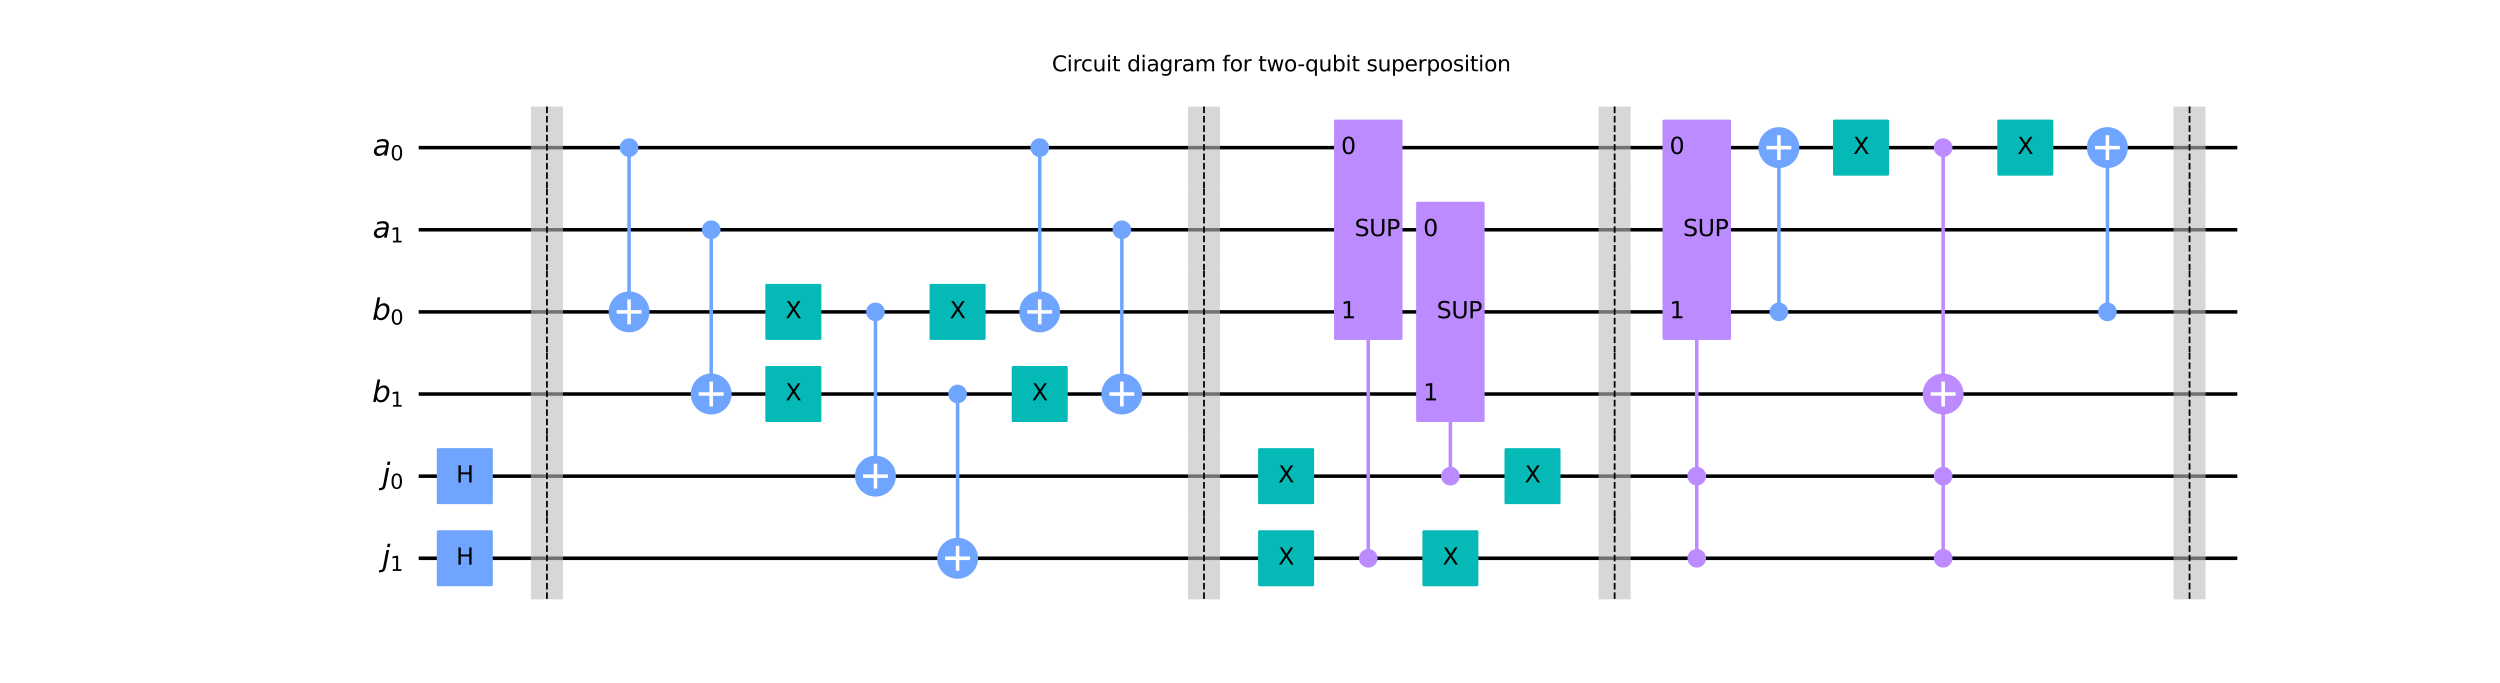 <?xml version="1.0" encoding="utf-8" standalone="no"?>
<!DOCTYPE svg PUBLIC "-//W3C//DTD SVG 1.1//EN"
  "http://www.w3.org/Graphics/SVG/1.1/DTD/svg11.dtd">
<svg height="385.28pt" version="1.1" viewBox="0 0 1410.997 385.28" width="1410.997pt" xmlns="http://www.w3.org/2000/svg" xmlns:xlink="http://www.w3.org/1999/xlink">
 <defs>
  <style type="text/css">*{stroke-linecap:butt;stroke-linejoin:round;}</style>
 </defs>
 <g id="figure_1">
  <g id="patch_1">
   <path d="M 0 385.28 
L 1410.997 385.28 
L 1410.997 0 
L 0 0 
z
" style="fill:#ffffff;"/>
  </g>
  <g id="axes_1">
   <g id="line2d_1">
    <path clip-path="url(#p61d159adbb)" d="M 237.311 83.317 
L 1261.735 83.317 
" style="fill:none;stroke:#000000;stroke-linecap:square;stroke-width:2;"/>
   </g>
   <g id="line2d_2">
    <path clip-path="url(#p61d159adbb)" d="M 237.311 129.671 
L 1261.735 129.671 
" style="fill:none;stroke:#000000;stroke-linecap:square;stroke-width:2;"/>
   </g>
   <g id="line2d_3">
    <path clip-path="url(#p61d159adbb)" d="M 237.311 176.025 
L 1261.735 176.025 
" style="fill:none;stroke:#000000;stroke-linecap:square;stroke-width:2;"/>
   </g>
   <g id="line2d_4">
    <path clip-path="url(#p61d159adbb)" d="M 237.311 222.379 
L 1261.735 222.379 
" style="fill:none;stroke:#000000;stroke-linecap:square;stroke-width:2;"/>
   </g>
   <g id="line2d_5">
    <path clip-path="url(#p61d159adbb)" d="M 237.311 268.733 
L 1261.735 268.733 
" style="fill:none;stroke:#000000;stroke-linecap:square;stroke-width:2;"/>
   </g>
   <g id="line2d_6">
    <path clip-path="url(#p61d159adbb)" d="M 237.311 315.087 
L 1261.735 315.087 
" style="fill:none;stroke:#000000;stroke-linecap:square;stroke-width:2;"/>
   </g>
   <g id="patch_2">
    <path clip-path="url(#p61d159adbb)" d="M 299.657 106.494 
L 317.736 106.494 
L 317.736 60.14 
L 299.657 60.14 
z
" style="fill:#bdbdbd;opacity:0.6;"/>
   </g>
   <g id="patch_3">
    <path clip-path="url(#p61d159adbb)" d="M 299.657 152.848 
L 317.736 152.848 
L 317.736 106.494 
L 299.657 106.494 
z
" style="fill:#bdbdbd;opacity:0.6;"/>
   </g>
   <g id="patch_4">
    <path clip-path="url(#p61d159adbb)" d="M 299.657 199.202 
L 317.736 199.202 
L 317.736 152.848 
L 299.657 152.848 
z
" style="fill:#bdbdbd;opacity:0.6;"/>
   </g>
   <g id="patch_5">
    <path clip-path="url(#p61d159adbb)" d="M 299.657 245.556 
L 317.736 245.556 
L 317.736 199.202 
L 299.657 199.202 
z
" style="fill:#bdbdbd;opacity:0.6;"/>
   </g>
   <g id="patch_6">
    <path clip-path="url(#p61d159adbb)" d="M 299.657 291.91 
L 317.736 291.91 
L 317.736 245.556 
L 299.657 245.556 
z
" style="fill:#bdbdbd;opacity:0.6;"/>
   </g>
   <g id="patch_7">
    <path clip-path="url(#p61d159adbb)" d="M 299.657 338.264 
L 317.736 338.264 
L 317.736 291.91 
L 299.657 291.91 
z
" style="fill:#bdbdbd;opacity:0.6;"/>
   </g>
   <g id="patch_8">
    <path clip-path="url(#p61d159adbb)" d="M 670.489 106.494 
L 688.568 106.494 
L 688.568 60.14 
L 670.489 60.14 
z
" style="fill:#bdbdbd;opacity:0.6;"/>
   </g>
   <g id="patch_9">
    <path clip-path="url(#p61d159adbb)" d="M 670.489 152.848 
L 688.568 152.848 
L 688.568 106.494 
L 670.489 106.494 
z
" style="fill:#bdbdbd;opacity:0.6;"/>
   </g>
   <g id="patch_10">
    <path clip-path="url(#p61d159adbb)" d="M 670.489 199.202 
L 688.568 199.202 
L 688.568 152.848 
L 670.489 152.848 
z
" style="fill:#bdbdbd;opacity:0.6;"/>
   </g>
   <g id="patch_11">
    <path clip-path="url(#p61d159adbb)" d="M 670.489 245.556 
L 688.568 245.556 
L 688.568 199.202 
L 670.489 199.202 
z
" style="fill:#bdbdbd;opacity:0.6;"/>
   </g>
   <g id="patch_12">
    <path clip-path="url(#p61d159adbb)" d="M 670.489 291.91 
L 688.568 291.91 
L 688.568 245.556 
L 670.489 245.556 
z
" style="fill:#bdbdbd;opacity:0.6;"/>
   </g>
   <g id="patch_13">
    <path clip-path="url(#p61d159adbb)" d="M 670.489 338.264 
L 688.568 338.264 
L 688.568 291.91 
L 670.489 291.91 
z
" style="fill:#bdbdbd;opacity:0.6;"/>
   </g>
   <g id="patch_14">
    <path clip-path="url(#p61d159adbb)" d="M 902.259 106.494 
L 920.338 106.494 
L 920.338 60.14 
L 902.259 60.14 
z
" style="fill:#bdbdbd;opacity:0.6;"/>
   </g>
   <g id="patch_15">
    <path clip-path="url(#p61d159adbb)" d="M 902.259 152.848 
L 920.338 152.848 
L 920.338 106.494 
L 902.259 106.494 
z
" style="fill:#bdbdbd;opacity:0.6;"/>
   </g>
   <g id="patch_16">
    <path clip-path="url(#p61d159adbb)" d="M 902.259 199.202 
L 920.338 199.202 
L 920.338 152.848 
L 902.259 152.848 
z
" style="fill:#bdbdbd;opacity:0.6;"/>
   </g>
   <g id="patch_17">
    <path clip-path="url(#p61d159adbb)" d="M 902.259 245.556 
L 920.338 245.556 
L 920.338 199.202 
L 902.259 199.202 
z
" style="fill:#bdbdbd;opacity:0.6;"/>
   </g>
   <g id="patch_18">
    <path clip-path="url(#p61d159adbb)" d="M 902.259 291.91 
L 920.338 291.91 
L 920.338 245.556 
L 902.259 245.556 
z
" style="fill:#bdbdbd;opacity:0.6;"/>
   </g>
   <g id="patch_19">
    <path clip-path="url(#p61d159adbb)" d="M 902.259 338.264 
L 920.338 338.264 
L 920.338 291.91 
L 902.259 291.91 
z
" style="fill:#bdbdbd;opacity:0.6;"/>
   </g>
   <g id="patch_20">
    <path clip-path="url(#p61d159adbb)" d="M 1226.737 106.494 
L 1244.816 106.494 
L 1244.816 60.14 
L 1226.737 60.14 
z
" style="fill:#bdbdbd;opacity:0.6;"/>
   </g>
   <g id="patch_21">
    <path clip-path="url(#p61d159adbb)" d="M 1226.737 152.848 
L 1244.816 152.848 
L 1244.816 106.494 
L 1226.737 106.494 
z
" style="fill:#bdbdbd;opacity:0.6;"/>
   </g>
   <g id="patch_22">
    <path clip-path="url(#p61d159adbb)" d="M 1226.737 199.202 
L 1244.816 199.202 
L 1244.816 152.848 
L 1226.737 152.848 
z
" style="fill:#bdbdbd;opacity:0.6;"/>
   </g>
   <g id="patch_23">
    <path clip-path="url(#p61d159adbb)" d="M 1226.737 245.556 
L 1244.816 245.556 
L 1244.816 199.202 
L 1226.737 199.202 
z
" style="fill:#bdbdbd;opacity:0.6;"/>
   </g>
   <g id="patch_24">
    <path clip-path="url(#p61d159adbb)" d="M 1226.737 291.91 
L 1244.816 291.91 
L 1244.816 245.556 
L 1226.737 245.556 
z
" style="fill:#bdbdbd;opacity:0.6;"/>
   </g>
   <g id="patch_25">
    <path clip-path="url(#p61d159adbb)" d="M 1226.737 338.264 
L 1244.816 338.264 
L 1244.816 291.91 
L 1226.737 291.91 
z
" style="fill:#bdbdbd;opacity:0.6;"/>
   </g>
   <g id="line2d_7">
    <path clip-path="url(#p61d159adbb)" d="M 355.051 176.025 
L 355.051 83.317 
" style="fill:none;stroke:#6fa4ff;stroke-linecap:square;stroke-width:2;"/>
   </g>
   <g id="line2d_8">
    <path clip-path="url(#p61d159adbb)" d="M 401.405 222.379 
L 401.405 129.671 
" style="fill:none;stroke:#6fa4ff;stroke-linecap:square;stroke-width:2;"/>
   </g>
   <g id="line2d_9">
    <path clip-path="url(#p61d159adbb)" d="M 494.113 268.733 
L 494.113 176.025 
" style="fill:none;stroke:#6fa4ff;stroke-linecap:square;stroke-width:2;"/>
   </g>
   <g id="line2d_10">
    <path clip-path="url(#p61d159adbb)" d="M 540.467 315.087 
L 540.467 222.379 
" style="fill:none;stroke:#6fa4ff;stroke-linecap:square;stroke-width:2;"/>
   </g>
   <g id="line2d_11">
    <path clip-path="url(#p61d159adbb)" d="M 586.821 176.025 
L 586.821 83.317 
" style="fill:none;stroke:#6fa4ff;stroke-linecap:square;stroke-width:2;"/>
   </g>
   <g id="line2d_12">
    <path clip-path="url(#p61d159adbb)" d="M 633.175 222.379 
L 633.175 129.671 
" style="fill:none;stroke:#6fa4ff;stroke-linecap:square;stroke-width:2;"/>
   </g>
   <g id="line2d_13">
    <path clip-path="url(#p61d159adbb)" d="M 772.237 315.087 
L 772.237 83.317 
" style="fill:none;stroke:#bb8bff;stroke-linecap:square;stroke-width:2;"/>
   </g>
   <g id="line2d_14">
    <path clip-path="url(#p61d159adbb)" d="M 818.591 268.733 
L 818.591 129.671 
" style="fill:none;stroke:#bb8bff;stroke-linecap:square;stroke-width:2;"/>
   </g>
   <g id="line2d_15">
    <path clip-path="url(#p61d159adbb)" d="M 957.653 315.087 
L 957.653 83.317 
" style="fill:none;stroke:#bb8bff;stroke-linecap:square;stroke-width:2;"/>
   </g>
   <g id="line2d_16">
    <path clip-path="url(#p61d159adbb)" d="M 1004.007 176.025 
L 1004.007 83.317 
" style="fill:none;stroke:#6fa4ff;stroke-linecap:square;stroke-width:2;"/>
   </g>
   <g id="line2d_17">
    <path clip-path="url(#p61d159adbb)" d="M 1096.715 315.087 
L 1096.715 83.317 
" style="fill:none;stroke:#bb8bff;stroke-linecap:square;stroke-width:2;"/>
   </g>
   <g id="line2d_18">
    <path clip-path="url(#p61d159adbb)" d="M 1189.423 176.025 
L 1189.423 83.317 
" style="fill:none;stroke:#6fa4ff;stroke-linecap:square;stroke-width:2;"/>
   </g>
   <g id="text_1">
    <!-- Circuit diagram for two-qubit superposition -->
    <g transform="translate(593.692 40.234)scale(0.12 -0.12)">
     <defs>
      <path d="M 4122 4306 
L 4122 3641 
Q 3803 3938 3442 4084 
Q 3081 4231 2675 4231 
Q 1875 4231 1450 3742 
Q 1025 3253 1025 2328 
Q 1025 1406 1450 917 
Q 1875 428 2675 428 
Q 3081 428 3442 575 
Q 3803 722 4122 1019 
L 4122 359 
Q 3791 134 3420 21 
Q 3050 -91 2638 -91 
Q 1578 -91 968 557 
Q 359 1206 359 2328 
Q 359 3453 968 4101 
Q 1578 4750 2638 4750 
Q 3056 4750 3426 4639 
Q 3797 4528 4122 4306 
z
" id="DejaVuSans-43" transform="scale(0.016)"/>
      <path d="M 603 3500 
L 1178 3500 
L 1178 0 
L 603 0 
L 603 3500 
z
M 603 4863 
L 1178 4863 
L 1178 4134 
L 603 4134 
L 603 4863 
z
" id="DejaVuSans-69" transform="scale(0.016)"/>
      <path d="M 2631 2963 
Q 2534 3019 2420 3045 
Q 2306 3072 2169 3072 
Q 1681 3072 1420 2755 
Q 1159 2438 1159 1844 
L 1159 0 
L 581 0 
L 581 3500 
L 1159 3500 
L 1159 2956 
Q 1341 3275 1631 3429 
Q 1922 3584 2338 3584 
Q 2397 3584 2469 3576 
Q 2541 3569 2628 3553 
L 2631 2963 
z
" id="DejaVuSans-72" transform="scale(0.016)"/>
      <path d="M 3122 3366 
L 3122 2828 
Q 2878 2963 2633 3030 
Q 2388 3097 2138 3097 
Q 1578 3097 1268 2742 
Q 959 2388 959 1747 
Q 959 1106 1268 751 
Q 1578 397 2138 397 
Q 2388 397 2633 464 
Q 2878 531 3122 666 
L 3122 134 
Q 2881 22 2623 -34 
Q 2366 -91 2075 -91 
Q 1284 -91 818 406 
Q 353 903 353 1747 
Q 353 2603 823 3093 
Q 1294 3584 2113 3584 
Q 2378 3584 2631 3529 
Q 2884 3475 3122 3366 
z
" id="DejaVuSans-63" transform="scale(0.016)"/>
      <path d="M 544 1381 
L 544 3500 
L 1119 3500 
L 1119 1403 
Q 1119 906 1312 657 
Q 1506 409 1894 409 
Q 2359 409 2629 706 
Q 2900 1003 2900 1516 
L 2900 3500 
L 3475 3500 
L 3475 0 
L 2900 0 
L 2900 538 
Q 2691 219 2414 64 
Q 2138 -91 1772 -91 
Q 1169 -91 856 284 
Q 544 659 544 1381 
z
M 1991 3584 
L 1991 3584 
z
" id="DejaVuSans-75" transform="scale(0.016)"/>
      <path d="M 1172 4494 
L 1172 3500 
L 2356 3500 
L 2356 3053 
L 1172 3053 
L 1172 1153 
Q 1172 725 1289 603 
Q 1406 481 1766 481 
L 2356 481 
L 2356 0 
L 1766 0 
Q 1100 0 847 248 
Q 594 497 594 1153 
L 594 3053 
L 172 3053 
L 172 3500 
L 594 3500 
L 594 4494 
L 1172 4494 
z
" id="DejaVuSans-74" transform="scale(0.016)"/>
      <path id="DejaVuSans-20" transform="scale(0.016)"/>
      <path d="M 2906 2969 
L 2906 4863 
L 3481 4863 
L 3481 0 
L 2906 0 
L 2906 525 
Q 2725 213 2448 61 
Q 2172 -91 1784 -91 
Q 1150 -91 751 415 
Q 353 922 353 1747 
Q 353 2572 751 3078 
Q 1150 3584 1784 3584 
Q 2172 3584 2448 3432 
Q 2725 3281 2906 2969 
z
M 947 1747 
Q 947 1113 1208 752 
Q 1469 391 1925 391 
Q 2381 391 2643 752 
Q 2906 1113 2906 1747 
Q 2906 2381 2643 2742 
Q 2381 3103 1925 3103 
Q 1469 3103 1208 2742 
Q 947 2381 947 1747 
z
" id="DejaVuSans-64" transform="scale(0.016)"/>
      <path d="M 2194 1759 
Q 1497 1759 1228 1600 
Q 959 1441 959 1056 
Q 959 750 1161 570 
Q 1363 391 1709 391 
Q 2188 391 2477 730 
Q 2766 1069 2766 1631 
L 2766 1759 
L 2194 1759 
z
M 3341 1997 
L 3341 0 
L 2766 0 
L 2766 531 
Q 2569 213 2275 61 
Q 1981 -91 1556 -91 
Q 1019 -91 701 211 
Q 384 513 384 1019 
Q 384 1609 779 1909 
Q 1175 2209 1959 2209 
L 2766 2209 
L 2766 2266 
Q 2766 2663 2505 2880 
Q 2244 3097 1772 3097 
Q 1472 3097 1187 3025 
Q 903 2953 641 2809 
L 641 3341 
Q 956 3463 1253 3523 
Q 1550 3584 1831 3584 
Q 2591 3584 2966 3190 
Q 3341 2797 3341 1997 
z
" id="DejaVuSans-61" transform="scale(0.016)"/>
      <path d="M 2906 1791 
Q 2906 2416 2648 2759 
Q 2391 3103 1925 3103 
Q 1463 3103 1205 2759 
Q 947 2416 947 1791 
Q 947 1169 1205 825 
Q 1463 481 1925 481 
Q 2391 481 2648 825 
Q 2906 1169 2906 1791 
z
M 3481 434 
Q 3481 -459 3084 -895 
Q 2688 -1331 1869 -1331 
Q 1566 -1331 1297 -1286 
Q 1028 -1241 775 -1147 
L 775 -588 
Q 1028 -725 1275 -790 
Q 1522 -856 1778 -856 
Q 2344 -856 2625 -561 
Q 2906 -266 2906 331 
L 2906 616 
Q 2728 306 2450 153 
Q 2172 0 1784 0 
Q 1141 0 747 490 
Q 353 981 353 1791 
Q 353 2603 747 3093 
Q 1141 3584 1784 3584 
Q 2172 3584 2450 3431 
Q 2728 3278 2906 2969 
L 2906 3500 
L 3481 3500 
L 3481 434 
z
" id="DejaVuSans-67" transform="scale(0.016)"/>
      <path d="M 3328 2828 
Q 3544 3216 3844 3400 
Q 4144 3584 4550 3584 
Q 5097 3584 5394 3201 
Q 5691 2819 5691 2113 
L 5691 0 
L 5113 0 
L 5113 2094 
Q 5113 2597 4934 2840 
Q 4756 3084 4391 3084 
Q 3944 3084 3684 2787 
Q 3425 2491 3425 1978 
L 3425 0 
L 2847 0 
L 2847 2094 
Q 2847 2600 2669 2842 
Q 2491 3084 2119 3084 
Q 1678 3084 1418 2786 
Q 1159 2488 1159 1978 
L 1159 0 
L 581 0 
L 581 3500 
L 1159 3500 
L 1159 2956 
Q 1356 3278 1631 3431 
Q 1906 3584 2284 3584 
Q 2666 3584 2933 3390 
Q 3200 3197 3328 2828 
z
" id="DejaVuSans-6d" transform="scale(0.016)"/>
      <path d="M 2375 4863 
L 2375 4384 
L 1825 4384 
Q 1516 4384 1395 4259 
Q 1275 4134 1275 3809 
L 1275 3500 
L 2222 3500 
L 2222 3053 
L 1275 3053 
L 1275 0 
L 697 0 
L 697 3053 
L 147 3053 
L 147 3500 
L 697 3500 
L 697 3744 
Q 697 4328 969 4595 
Q 1241 4863 1831 4863 
L 2375 4863 
z
" id="DejaVuSans-66" transform="scale(0.016)"/>
      <path d="M 1959 3097 
Q 1497 3097 1228 2736 
Q 959 2375 959 1747 
Q 959 1119 1226 758 
Q 1494 397 1959 397 
Q 2419 397 2687 759 
Q 2956 1122 2956 1747 
Q 2956 2369 2687 2733 
Q 2419 3097 1959 3097 
z
M 1959 3584 
Q 2709 3584 3137 3096 
Q 3566 2609 3566 1747 
Q 3566 888 3137 398 
Q 2709 -91 1959 -91 
Q 1206 -91 779 398 
Q 353 888 353 1747 
Q 353 2609 779 3096 
Q 1206 3584 1959 3584 
z
" id="DejaVuSans-6f" transform="scale(0.016)"/>
      <path d="M 269 3500 
L 844 3500 
L 1563 769 
L 2278 3500 
L 2956 3500 
L 3675 769 
L 4391 3500 
L 4966 3500 
L 4050 0 
L 3372 0 
L 2619 2869 
L 1863 0 
L 1184 0 
L 269 3500 
z
" id="DejaVuSans-77" transform="scale(0.016)"/>
      <path d="M 313 2009 
L 1997 2009 
L 1997 1497 
L 313 1497 
L 313 2009 
z
" id="DejaVuSans-2d" transform="scale(0.016)"/>
      <path d="M 947 1747 
Q 947 1113 1208 752 
Q 1469 391 1925 391 
Q 2381 391 2643 752 
Q 2906 1113 2906 1747 
Q 2906 2381 2643 2742 
Q 2381 3103 1925 3103 
Q 1469 3103 1208 2742 
Q 947 2381 947 1747 
z
M 2906 525 
Q 2725 213 2448 61 
Q 2172 -91 1784 -91 
Q 1150 -91 751 415 
Q 353 922 353 1747 
Q 353 2572 751 3078 
Q 1150 3584 1784 3584 
Q 2172 3584 2448 3432 
Q 2725 3281 2906 2969 
L 2906 3500 
L 3481 3500 
L 3481 -1331 
L 2906 -1331 
L 2906 525 
z
" id="DejaVuSans-71" transform="scale(0.016)"/>
      <path d="M 3116 1747 
Q 3116 2381 2855 2742 
Q 2594 3103 2138 3103 
Q 1681 3103 1420 2742 
Q 1159 2381 1159 1747 
Q 1159 1113 1420 752 
Q 1681 391 2138 391 
Q 2594 391 2855 752 
Q 3116 1113 3116 1747 
z
M 1159 2969 
Q 1341 3281 1617 3432 
Q 1894 3584 2278 3584 
Q 2916 3584 3314 3078 
Q 3713 2572 3713 1747 
Q 3713 922 3314 415 
Q 2916 -91 2278 -91 
Q 1894 -91 1617 61 
Q 1341 213 1159 525 
L 1159 0 
L 581 0 
L 581 4863 
L 1159 4863 
L 1159 2969 
z
" id="DejaVuSans-62" transform="scale(0.016)"/>
      <path d="M 2834 3397 
L 2834 2853 
Q 2591 2978 2328 3040 
Q 2066 3103 1784 3103 
Q 1356 3103 1142 2972 
Q 928 2841 928 2578 
Q 928 2378 1081 2264 
Q 1234 2150 1697 2047 
L 1894 2003 
Q 2506 1872 2764 1633 
Q 3022 1394 3022 966 
Q 3022 478 2636 193 
Q 2250 -91 1575 -91 
Q 1294 -91 989 -36 
Q 684 19 347 128 
L 347 722 
Q 666 556 975 473 
Q 1284 391 1588 391 
Q 1994 391 2212 530 
Q 2431 669 2431 922 
Q 2431 1156 2273 1281 
Q 2116 1406 1581 1522 
L 1381 1569 
Q 847 1681 609 1914 
Q 372 2147 372 2553 
Q 372 3047 722 3315 
Q 1072 3584 1716 3584 
Q 2034 3584 2315 3537 
Q 2597 3491 2834 3397 
z
" id="DejaVuSans-73" transform="scale(0.016)"/>
      <path d="M 1159 525 
L 1159 -1331 
L 581 -1331 
L 581 3500 
L 1159 3500 
L 1159 2969 
Q 1341 3281 1617 3432 
Q 1894 3584 2278 3584 
Q 2916 3584 3314 3078 
Q 3713 2572 3713 1747 
Q 3713 922 3314 415 
Q 2916 -91 2278 -91 
Q 1894 -91 1617 61 
Q 1341 213 1159 525 
z
M 3116 1747 
Q 3116 2381 2855 2742 
Q 2594 3103 2138 3103 
Q 1681 3103 1420 2742 
Q 1159 2381 1159 1747 
Q 1159 1113 1420 752 
Q 1681 391 2138 391 
Q 2594 391 2855 752 
Q 3116 1113 3116 1747 
z
" id="DejaVuSans-70" transform="scale(0.016)"/>
      <path d="M 3597 1894 
L 3597 1613 
L 953 1613 
Q 991 1019 1311 708 
Q 1631 397 2203 397 
Q 2534 397 2845 478 
Q 3156 559 3463 722 
L 3463 178 
Q 3153 47 2828 -22 
Q 2503 -91 2169 -91 
Q 1331 -91 842 396 
Q 353 884 353 1716 
Q 353 2575 817 3079 
Q 1281 3584 2069 3584 
Q 2775 3584 3186 3129 
Q 3597 2675 3597 1894 
z
M 3022 2063 
Q 3016 2534 2758 2815 
Q 2500 3097 2075 3097 
Q 1594 3097 1305 2825 
Q 1016 2553 972 2059 
L 3022 2063 
z
" id="DejaVuSans-65" transform="scale(0.016)"/>
      <path d="M 3513 2113 
L 3513 0 
L 2938 0 
L 2938 2094 
Q 2938 2591 2744 2837 
Q 2550 3084 2163 3084 
Q 1697 3084 1428 2787 
Q 1159 2491 1159 1978 
L 1159 0 
L 581 0 
L 581 3500 
L 1159 3500 
L 1159 2956 
Q 1366 3272 1645 3428 
Q 1925 3584 2291 3584 
Q 2894 3584 3203 3211 
Q 3513 2838 3513 2113 
z
" id="DejaVuSans-6e" transform="scale(0.016)"/>
     </defs>
     <use xlink:href="#DejaVuSans-43"/>
     <use x="69.824" xlink:href="#DejaVuSans-69"/>
     <use x="97.607" xlink:href="#DejaVuSans-72"/>
     <use x="136.471" xlink:href="#DejaVuSans-63"/>
     <use x="191.451" xlink:href="#DejaVuSans-75"/>
     <use x="254.83" xlink:href="#DejaVuSans-69"/>
     <use x="282.613" xlink:href="#DejaVuSans-74"/>
     <use x="321.822" xlink:href="#DejaVuSans-20"/>
     <use x="353.609" xlink:href="#DejaVuSans-64"/>
     <use x="417.086" xlink:href="#DejaVuSans-69"/>
     <use x="444.869" xlink:href="#DejaVuSans-61"/>
     <use x="506.148" xlink:href="#DejaVuSans-67"/>
     <use x="569.625" xlink:href="#DejaVuSans-72"/>
     <use x="610.738" xlink:href="#DejaVuSans-61"/>
     <use x="672.018" xlink:href="#DejaVuSans-6d"/>
     <use x="769.43" xlink:href="#DejaVuSans-20"/>
     <use x="801.217" xlink:href="#DejaVuSans-66"/>
     <use x="836.422" xlink:href="#DejaVuSans-6f"/>
     <use x="897.604" xlink:href="#DejaVuSans-72"/>
     <use x="938.717" xlink:href="#DejaVuSans-20"/>
     <use x="970.504" xlink:href="#DejaVuSans-74"/>
     <use x="1009.713" xlink:href="#DejaVuSans-77"/>
     <use x="1091.5" xlink:href="#DejaVuSans-6f"/>
     <use x="1154.557" xlink:href="#DejaVuSans-2d"/>
     <use x="1190.641" xlink:href="#DejaVuSans-71"/>
     <use x="1254.117" xlink:href="#DejaVuSans-75"/>
     <use x="1317.496" xlink:href="#DejaVuSans-62"/>
     <use x="1380.973" xlink:href="#DejaVuSans-69"/>
     <use x="1408.756" xlink:href="#DejaVuSans-74"/>
     <use x="1447.965" xlink:href="#DejaVuSans-20"/>
     <use x="1479.752" xlink:href="#DejaVuSans-73"/>
     <use x="1531.852" xlink:href="#DejaVuSans-75"/>
     <use x="1595.23" xlink:href="#DejaVuSans-70"/>
     <use x="1658.707" xlink:href="#DejaVuSans-65"/>
     <use x="1720.23" xlink:href="#DejaVuSans-72"/>
     <use x="1761.344" xlink:href="#DejaVuSans-70"/>
     <use x="1824.82" xlink:href="#DejaVuSans-6f"/>
     <use x="1886.002" xlink:href="#DejaVuSans-73"/>
     <use x="1938.102" xlink:href="#DejaVuSans-69"/>
     <use x="1965.885" xlink:href="#DejaVuSans-74"/>
     <use x="2005.094" xlink:href="#DejaVuSans-69"/>
     <use x="2032.877" xlink:href="#DejaVuSans-6f"/>
     <use x="2094.059" xlink:href="#DejaVuSans-6e"/>
    </g>
   </g>
   <g id="patch_26">
    <path clip-path="url(#p61d159adbb)" d="M 247.277 283.798 
L 277.408 283.798 
L 277.408 253.668 
L 247.277 253.668 
z
" style="fill:#6fa4ff;stroke:#6fa4ff;stroke-linejoin:miter;stroke-width:1.5;"/>
   </g>
   <g id="patch_27">
    <path clip-path="url(#p61d159adbb)" d="M 247.277 330.152 
L 277.408 330.152 
L 277.408 300.022 
L 247.277 300.022 
z
" style="fill:#6fa4ff;stroke:#6fa4ff;stroke-linejoin:miter;stroke-width:1.5;"/>
   </g>
   <g id="patch_28">
    <path clip-path="url(#p61d159adbb)" d="M 355.051 87.836 
C 356.249 87.836 357.399 87.36 358.246 86.513 
C 359.094 85.665 359.57 84.515 359.57 83.317 
C 359.57 82.118 359.094 80.969 358.246 80.121 
C 357.399 79.273 356.249 78.797 355.051 78.797 
C 353.852 78.797 352.702 79.273 351.855 80.121 
C 351.007 80.969 350.531 82.118 350.531 83.317 
C 350.531 84.515 351.007 85.665 351.855 86.513 
C 352.702 87.36 353.852 87.836 355.051 87.836 
z
" style="fill:#6fa4ff;stroke:#6fa4ff;stroke-linejoin:miter;stroke-width:1.5;"/>
   </g>
   <g id="patch_29">
    <path clip-path="url(#p61d159adbb)" d="M 355.051 186.57 
C 357.847 186.57 360.53 185.459 362.507 183.482 
C 364.485 181.504 365.596 178.822 365.596 176.025 
C 365.596 173.228 364.485 170.546 362.507 168.568 
C 360.53 166.59 357.847 165.479 355.051 165.479 
C 352.254 165.479 349.571 166.59 347.594 168.568 
C 345.616 170.546 344.505 173.228 344.505 176.025 
C 344.505 178.822 345.616 181.504 347.594 183.482 
C 349.571 185.459 352.254 186.57 355.051 186.57 
z
" style="fill:#6fa4ff;stroke:#6fa4ff;stroke-linejoin:miter;stroke-width:2;"/>
   </g>
   <g id="patch_30">
    <path clip-path="url(#p61d159adbb)" d="M 401.405 134.19 
C 402.603 134.19 403.753 133.714 404.6 132.867 
C 405.448 132.019 405.924 130.869 405.924 129.671 
C 405.924 128.472 405.448 127.323 404.6 126.475 
C 403.753 125.627 402.603 125.151 401.405 125.151 
C 400.206 125.151 399.056 125.627 398.209 126.475 
C 397.361 127.323 396.885 128.472 396.885 129.671 
C 396.885 130.869 397.361 132.019 398.209 132.867 
C 399.056 133.714 400.206 134.19 401.405 134.19 
z
" style="fill:#6fa4ff;stroke:#6fa4ff;stroke-linejoin:miter;stroke-width:1.5;"/>
   </g>
   <g id="patch_31">
    <path clip-path="url(#p61d159adbb)" d="M 401.405 232.924 
C 404.201 232.924 406.884 231.813 408.861 229.836 
C 410.839 227.858 411.95 225.176 411.95 222.379 
C 411.95 219.582 410.839 216.9 408.861 214.922 
C 406.884 212.944 404.201 211.833 401.405 211.833 
C 398.608 211.833 395.925 212.944 393.948 214.922 
C 391.97 216.9 390.859 219.582 390.859 222.379 
C 390.859 225.176 391.97 227.858 393.948 229.836 
C 395.925 231.813 398.608 232.924 401.405 232.924 
z
" style="fill:#6fa4ff;stroke:#6fa4ff;stroke-linejoin:miter;stroke-width:2;"/>
   </g>
   <g id="patch_32">
    <path clip-path="url(#p61d159adbb)" d="M 432.693 191.09 
L 462.824 191.09 
L 462.824 160.96 
L 432.693 160.96 
z
" style="fill:#05bab6;stroke:#05bab6;stroke-linejoin:miter;stroke-width:1.5;"/>
   </g>
   <g id="patch_33">
    <path clip-path="url(#p61d159adbb)" d="M 432.693 237.444 
L 462.824 237.444 
L 462.824 207.314 
L 432.693 207.314 
z
" style="fill:#05bab6;stroke:#05bab6;stroke-linejoin:miter;stroke-width:1.5;"/>
   </g>
   <g id="patch_34">
    <path clip-path="url(#p61d159adbb)" d="M 494.113 180.544 
C 495.311 180.544 496.461 180.068 497.308 179.221 
C 498.156 178.373 498.632 177.223 498.632 176.025 
C 498.632 174.826 498.156 173.677 497.308 172.829 
C 496.461 171.981 495.311 171.505 494.113 171.505 
C 492.914 171.505 491.764 171.981 490.917 172.829 
C 490.069 173.677 489.593 174.826 489.593 176.025 
C 489.593 177.223 490.069 178.373 490.917 179.221 
C 491.764 180.068 492.914 180.544 494.113 180.544 
z
" style="fill:#6fa4ff;stroke:#6fa4ff;stroke-linejoin:miter;stroke-width:1.5;"/>
   </g>
   <g id="patch_35">
    <path clip-path="url(#p61d159adbb)" d="M 494.113 279.278 
C 496.909 279.278 499.592 278.167 501.569 276.19 
C 503.547 274.212 504.658 271.53 504.658 268.733 
C 504.658 265.936 503.547 263.254 501.569 261.276 
C 499.592 259.298 496.909 258.187 494.113 258.187 
C 491.316 258.187 488.633 259.298 486.656 261.276 
C 484.678 263.254 483.567 265.936 483.567 268.733 
C 483.567 271.53 484.678 274.212 486.656 276.19 
C 488.633 278.167 491.316 279.278 494.113 279.278 
z
" style="fill:#6fa4ff;stroke:#6fa4ff;stroke-linejoin:miter;stroke-width:2;"/>
   </g>
   <g id="patch_36">
    <path clip-path="url(#p61d159adbb)" d="M 540.467 226.898 
C 541.665 226.898 542.815 226.422 543.662 225.575 
C 544.51 224.727 544.986 223.577 544.986 222.379 
C 544.986 221.18 544.51 220.031 543.662 219.183 
C 542.815 218.335 541.665 217.859 540.467 217.859 
C 539.268 217.859 538.118 218.335 537.271 219.183 
C 536.423 220.031 535.947 221.18 535.947 222.379 
C 535.947 223.577 536.423 224.727 537.271 225.575 
C 538.118 226.422 539.268 226.898 540.467 226.898 
z
" style="fill:#6fa4ff;stroke:#6fa4ff;stroke-linejoin:miter;stroke-width:1.5;"/>
   </g>
   <g id="patch_37">
    <path clip-path="url(#p61d159adbb)" d="M 540.467 325.632 
C 543.263 325.632 545.946 324.521 547.923 322.544 
C 549.901 320.566 551.012 317.884 551.012 315.087 
C 551.012 312.29 549.901 309.608 547.923 307.63 
C 545.946 305.652 543.263 304.541 540.467 304.541 
C 537.67 304.541 534.987 305.652 533.01 307.63 
C 531.032 309.608 529.921 312.29 529.921 315.087 
C 529.921 317.884 531.032 320.566 533.01 322.544 
C 534.987 324.521 537.67 325.632 540.467 325.632 
z
" style="fill:#6fa4ff;stroke:#6fa4ff;stroke-linejoin:miter;stroke-width:2;"/>
   </g>
   <g id="patch_38">
    <path clip-path="url(#p61d159adbb)" d="M 525.401 191.09 
L 555.532 191.09 
L 555.532 160.96 
L 525.401 160.96 
z
" style="fill:#05bab6;stroke:#05bab6;stroke-linejoin:miter;stroke-width:1.5;"/>
   </g>
   <g id="patch_39">
    <path clip-path="url(#p61d159adbb)" d="M 571.755 237.444 
L 601.886 237.444 
L 601.886 207.314 
L 571.755 207.314 
z
" style="fill:#05bab6;stroke:#05bab6;stroke-linejoin:miter;stroke-width:1.5;"/>
   </g>
   <g id="patch_40">
    <path clip-path="url(#p61d159adbb)" d="M 586.821 87.836 
C 588.019 87.836 589.169 87.36 590.016 86.513 
C 590.864 85.665 591.34 84.515 591.34 83.317 
C 591.34 82.118 590.864 80.969 590.016 80.121 
C 589.169 79.273 588.019 78.797 586.821 78.797 
C 585.622 78.797 584.472 79.273 583.625 80.121 
C 582.777 80.969 582.301 82.118 582.301 83.317 
C 582.301 84.515 582.777 85.665 583.625 86.513 
C 584.472 87.36 585.622 87.836 586.821 87.836 
z
" style="fill:#6fa4ff;stroke:#6fa4ff;stroke-linejoin:miter;stroke-width:1.5;"/>
   </g>
   <g id="patch_41">
    <path clip-path="url(#p61d159adbb)" d="M 586.821 186.57 
C 589.617 186.57 592.3 185.459 594.277 183.482 
C 596.255 181.504 597.366 178.822 597.366 176.025 
C 597.366 173.228 596.255 170.546 594.277 168.568 
C 592.3 166.59 589.617 165.479 586.821 165.479 
C 584.024 165.479 581.341 166.59 579.364 168.568 
C 577.386 170.546 576.275 173.228 576.275 176.025 
C 576.275 178.822 577.386 181.504 579.364 183.482 
C 581.341 185.459 584.024 186.57 586.821 186.57 
z
" style="fill:#6fa4ff;stroke:#6fa4ff;stroke-linejoin:miter;stroke-width:2;"/>
   </g>
   <g id="patch_42">
    <path clip-path="url(#p61d159adbb)" d="M 633.175 134.19 
C 634.373 134.19 635.523 133.714 636.37 132.867 
C 637.218 132.019 637.694 130.869 637.694 129.671 
C 637.694 128.472 637.218 127.323 636.37 126.475 
C 635.523 125.627 634.373 125.151 633.175 125.151 
C 631.976 125.151 630.826 125.627 629.979 126.475 
C 629.131 127.323 628.655 128.472 628.655 129.671 
C 628.655 130.869 629.131 132.019 629.979 132.867 
C 630.826 133.714 631.976 134.19 633.175 134.19 
z
" style="fill:#6fa4ff;stroke:#6fa4ff;stroke-linejoin:miter;stroke-width:1.5;"/>
   </g>
   <g id="patch_43">
    <path clip-path="url(#p61d159adbb)" d="M 633.175 232.924 
C 635.971 232.924 638.654 231.813 640.631 229.836 
C 642.609 227.858 643.72 225.176 643.72 222.379 
C 643.72 219.582 642.609 216.9 640.631 214.922 
C 638.654 212.944 635.971 211.833 633.175 211.833 
C 630.378 211.833 627.695 212.944 625.718 214.922 
C 623.74 216.9 622.629 219.582 622.629 222.379 
C 622.629 225.176 623.74 227.858 625.718 229.836 
C 627.695 231.813 630.378 232.924 633.175 232.924 
z
" style="fill:#6fa4ff;stroke:#6fa4ff;stroke-linejoin:miter;stroke-width:2;"/>
   </g>
   <g id="patch_44">
    <path clip-path="url(#p61d159adbb)" d="M 710.817 330.152 
L 740.948 330.152 
L 740.948 300.022 
L 710.817 300.022 
z
" style="fill:#05bab6;stroke:#05bab6;stroke-linejoin:miter;stroke-width:1.5;"/>
   </g>
   <g id="patch_45">
    <path clip-path="url(#p61d159adbb)" d="M 710.817 283.798 
L 740.948 283.798 
L 740.948 253.668 
L 710.817 253.668 
z
" style="fill:#05bab6;stroke:#05bab6;stroke-linejoin:miter;stroke-width:1.5;"/>
   </g>
   <g id="patch_46">
    <path clip-path="url(#p61d159adbb)" d="M 772.237 319.606 
C 773.435 319.606 774.585 319.13 775.432 318.283 
C 776.28 317.435 776.756 316.285 776.756 315.087 
C 776.756 313.888 776.28 312.739 775.432 311.891 
C 774.585 311.043 773.435 310.567 772.237 310.567 
C 771.038 310.567 769.888 311.043 769.041 311.891 
C 768.193 312.739 767.717 313.888 767.717 315.087 
C 767.717 316.285 768.193 317.435 769.041 318.283 
C 769.888 319.13 771.038 319.606 772.237 319.606 
z
" style="fill:#bb8bff;stroke:#bb8bff;stroke-linejoin:miter;stroke-width:1.5;"/>
   </g>
   <g id="patch_47">
    <path clip-path="url(#p61d159adbb)" d="M 753.658 191.09 
L 790.815 191.09 
L 790.815 68.252 
L 753.658 68.252 
z
" style="fill:#bb8bff;stroke:#bb8bff;stroke-linejoin:miter;stroke-width:1.5;"/>
   </g>
   <g id="patch_48">
    <path clip-path="url(#p61d159adbb)" d="M 818.591 273.252 
C 819.789 273.252 820.939 272.776 821.786 271.929 
C 822.634 271.081 823.11 269.931 823.11 268.733 
C 823.11 267.534 822.634 266.385 821.786 265.537 
C 820.939 264.689 819.789 264.213 818.591 264.213 
C 817.392 264.213 816.242 264.689 815.395 265.537 
C 814.547 266.385 814.071 267.534 814.071 268.733 
C 814.071 269.931 814.547 271.081 815.395 271.929 
C 816.242 272.776 817.392 273.252 818.591 273.252 
z
" style="fill:#bb8bff;stroke:#bb8bff;stroke-linejoin:miter;stroke-width:1.5;"/>
   </g>
   <g id="patch_49">
    <path clip-path="url(#p61d159adbb)" d="M 800.012 237.444 
L 837.169 237.444 
L 837.169 114.606 
L 800.012 114.606 
z
" style="fill:#bb8bff;stroke:#bb8bff;stroke-linejoin:miter;stroke-width:1.5;"/>
   </g>
   <g id="patch_50">
    <path clip-path="url(#p61d159adbb)" d="M 803.525 330.152 
L 833.656 330.152 
L 833.656 300.022 
L 803.525 300.022 
z
" style="fill:#05bab6;stroke:#05bab6;stroke-linejoin:miter;stroke-width:1.5;"/>
   </g>
   <g id="patch_51">
    <path clip-path="url(#p61d159adbb)" d="M 849.879 283.798 
L 880.01 283.798 
L 880.01 253.668 
L 849.879 253.668 
z
" style="fill:#05bab6;stroke:#05bab6;stroke-linejoin:miter;stroke-width:1.5;"/>
   </g>
   <g id="patch_52">
    <path clip-path="url(#p61d159adbb)" d="M 957.653 273.252 
C 958.851 273.252 960.001 272.776 960.848 271.929 
C 961.696 271.081 962.172 269.931 962.172 268.733 
C 962.172 267.534 961.696 266.385 960.848 265.537 
C 960.001 264.689 958.851 264.213 957.653 264.213 
C 956.454 264.213 955.304 264.689 954.457 265.537 
C 953.609 266.385 953.133 267.534 953.133 268.733 
C 953.133 269.931 953.609 271.081 954.457 271.929 
C 955.304 272.776 956.454 273.252 957.653 273.252 
z
" style="fill:#bb8bff;stroke:#bb8bff;stroke-linejoin:miter;stroke-width:1.5;"/>
   </g>
   <g id="patch_53">
    <path clip-path="url(#p61d159adbb)" d="M 957.653 319.606 
C 958.851 319.606 960.001 319.13 960.848 318.283 
C 961.696 317.435 962.172 316.285 962.172 315.087 
C 962.172 313.888 961.696 312.739 960.848 311.891 
C 960.001 311.043 958.851 310.567 957.653 310.567 
C 956.454 310.567 955.304 311.043 954.457 311.891 
C 953.609 312.739 953.133 313.888 953.133 315.087 
C 953.133 316.285 953.609 317.435 954.457 318.283 
C 955.304 319.13 956.454 319.606 957.653 319.606 
z
" style="fill:#bb8bff;stroke:#bb8bff;stroke-linejoin:miter;stroke-width:1.5;"/>
   </g>
   <g id="patch_54">
    <path clip-path="url(#p61d159adbb)" d="M 939.074 191.09 
L 976.231 191.09 
L 976.231 68.252 
L 939.074 68.252 
z
" style="fill:#bb8bff;stroke:#bb8bff;stroke-linejoin:miter;stroke-width:1.5;"/>
   </g>
   <g id="patch_55">
    <path clip-path="url(#p61d159adbb)" d="M 1004.007 180.544 
C 1005.205 180.544 1006.355 180.068 1007.202 179.221 
C 1008.05 178.373 1008.526 177.223 1008.526 176.025 
C 1008.526 174.826 1008.05 173.677 1007.202 172.829 
C 1006.355 171.981 1005.205 171.505 1004.007 171.505 
C 1002.808 171.505 1001.658 171.981 1000.811 172.829 
C 999.963 173.677 999.487 174.826 999.487 176.025 
C 999.487 177.223 999.963 178.373 1000.811 179.221 
C 1001.658 180.068 1002.808 180.544 1004.007 180.544 
z
" style="fill:#6fa4ff;stroke:#6fa4ff;stroke-linejoin:miter;stroke-width:1.5;"/>
   </g>
   <g id="patch_56">
    <path clip-path="url(#p61d159adbb)" d="M 1004.007 93.862 
C 1006.803 93.862 1009.486 92.751 1011.463 90.774 
C 1013.441 88.796 1014.552 86.114 1014.552 83.317 
C 1014.552 80.52 1013.441 77.838 1011.463 75.86 
C 1009.486 73.882 1006.803 72.771 1004.007 72.771 
C 1001.21 72.771 998.527 73.882 996.55 75.86 
C 994.572 77.838 993.461 80.52 993.461 83.317 
C 993.461 86.114 994.572 88.796 996.55 90.774 
C 998.527 92.751 1001.21 93.862 1004.007 93.862 
z
" style="fill:#6fa4ff;stroke:#6fa4ff;stroke-linejoin:miter;stroke-width:2;"/>
   </g>
   <g id="patch_57">
    <path clip-path="url(#p61d159adbb)" d="M 1035.295 98.382 
L 1065.426 98.382 
L 1065.426 68.252 
L 1035.295 68.252 
z
" style="fill:#05bab6;stroke:#05bab6;stroke-linejoin:miter;stroke-width:1.5;"/>
   </g>
   <g id="patch_58">
    <path clip-path="url(#p61d159adbb)" d="M 1096.715 87.836 
C 1097.913 87.836 1099.063 87.36 1099.91 86.513 
C 1100.758 85.665 1101.234 84.515 1101.234 83.317 
C 1101.234 82.118 1100.758 80.969 1099.91 80.121 
C 1099.063 79.273 1097.913 78.797 1096.715 78.797 
C 1095.516 78.797 1094.366 79.273 1093.519 80.121 
C 1092.671 80.969 1092.195 82.118 1092.195 83.317 
C 1092.195 84.515 1092.671 85.665 1093.519 86.513 
C 1094.366 87.36 1095.516 87.836 1096.715 87.836 
z
" style="fill:#bb8bff;stroke:#bb8bff;stroke-linejoin:miter;stroke-width:1.5;"/>
   </g>
   <g id="patch_59">
    <path clip-path="url(#p61d159adbb)" d="M 1096.715 273.252 
C 1097.913 273.252 1099.063 272.776 1099.91 271.929 
C 1100.758 271.081 1101.234 269.931 1101.234 268.733 
C 1101.234 267.534 1100.758 266.385 1099.91 265.537 
C 1099.063 264.689 1097.913 264.213 1096.715 264.213 
C 1095.516 264.213 1094.366 264.689 1093.519 265.537 
C 1092.671 266.385 1092.195 267.534 1092.195 268.733 
C 1092.195 269.931 1092.671 271.081 1093.519 271.929 
C 1094.366 272.776 1095.516 273.252 1096.715 273.252 
z
" style="fill:#bb8bff;stroke:#bb8bff;stroke-linejoin:miter;stroke-width:1.5;"/>
   </g>
   <g id="patch_60">
    <path clip-path="url(#p61d159adbb)" d="M 1096.715 319.606 
C 1097.913 319.606 1099.063 319.13 1099.91 318.283 
C 1100.758 317.435 1101.234 316.285 1101.234 315.087 
C 1101.234 313.888 1100.758 312.739 1099.91 311.891 
C 1099.063 311.043 1097.913 310.567 1096.715 310.567 
C 1095.516 310.567 1094.366 311.043 1093.519 311.891 
C 1092.671 312.739 1092.195 313.888 1092.195 315.087 
C 1092.195 316.285 1092.671 317.435 1093.519 318.283 
C 1094.366 319.13 1095.516 319.606 1096.715 319.606 
z
" style="fill:#bb8bff;stroke:#bb8bff;stroke-linejoin:miter;stroke-width:1.5;"/>
   </g>
   <g id="patch_61">
    <path clip-path="url(#p61d159adbb)" d="M 1096.715 232.924 
C 1099.511 232.924 1102.194 231.813 1104.171 229.836 
C 1106.149 227.858 1107.26 225.176 1107.26 222.379 
C 1107.26 219.582 1106.149 216.9 1104.171 214.922 
C 1102.194 212.944 1099.511 211.833 1096.715 211.833 
C 1093.918 211.833 1091.235 212.944 1089.258 214.922 
C 1087.28 216.9 1086.169 219.582 1086.169 222.379 
C 1086.169 225.176 1087.28 227.858 1089.258 229.836 
C 1091.235 231.813 1093.918 232.924 1096.715 232.924 
z
" style="fill:#bb8bff;stroke:#bb8bff;stroke-linejoin:miter;stroke-width:2;"/>
   </g>
   <g id="patch_62">
    <path clip-path="url(#p61d159adbb)" d="M 1128.003 98.382 
L 1158.134 98.382 
L 1158.134 68.252 
L 1128.003 68.252 
z
" style="fill:#05bab6;stroke:#05bab6;stroke-linejoin:miter;stroke-width:1.5;"/>
   </g>
   <g id="patch_63">
    <path clip-path="url(#p61d159adbb)" d="M 1189.423 180.544 
C 1190.621 180.544 1191.771 180.068 1192.618 179.221 
C 1193.466 178.373 1193.942 177.223 1193.942 176.025 
C 1193.942 174.826 1193.466 173.677 1192.618 172.829 
C 1191.771 171.981 1190.621 171.505 1189.423 171.505 
C 1188.224 171.505 1187.074 171.981 1186.227 172.829 
C 1185.379 173.677 1184.903 174.826 1184.903 176.025 
C 1184.903 177.223 1185.379 178.373 1186.227 179.221 
C 1187.074 180.068 1188.224 180.544 1189.423 180.544 
z
" style="fill:#6fa4ff;stroke:#6fa4ff;stroke-linejoin:miter;stroke-width:1.5;"/>
   </g>
   <g id="patch_64">
    <path clip-path="url(#p61d159adbb)" d="M 1189.423 93.862 
C 1192.219 93.862 1194.902 92.751 1196.879 90.774 
C 1198.857 88.796 1199.968 86.114 1199.968 83.317 
C 1199.968 80.52 1198.857 77.838 1196.879 75.86 
C 1194.902 73.882 1192.219 72.771 1189.423 72.771 
C 1186.626 72.771 1183.943 73.882 1181.966 75.86 
C 1179.988 77.838 1178.877 80.52 1178.877 83.317 
C 1178.877 86.114 1179.988 88.796 1181.966 90.774 
C 1183.943 92.751 1186.626 93.862 1189.423 93.862 
z
" style="fill:#6fa4ff;stroke:#6fa4ff;stroke-linejoin:miter;stroke-width:2;"/>
   </g>
   <g id="line2d_19">
    <path clip-path="url(#p61d159adbb)" d="M 308.697 60.14 
L 308.697 106.494 
" style="fill:none;stroke:#000000;stroke-dasharray:3.7,1.6;stroke-dashoffset:0;"/>
   </g>
   <g id="line2d_20">
    <path clip-path="url(#p61d159adbb)" d="M 308.697 106.494 
L 308.697 152.848 
" style="fill:none;stroke:#000000;stroke-dasharray:3.7,1.6;stroke-dashoffset:0;"/>
   </g>
   <g id="line2d_21">
    <path clip-path="url(#p61d159adbb)" d="M 308.697 152.848 
L 308.697 199.202 
" style="fill:none;stroke:#000000;stroke-dasharray:3.7,1.6;stroke-dashoffset:0;"/>
   </g>
   <g id="line2d_22">
    <path clip-path="url(#p61d159adbb)" d="M 308.697 199.202 
L 308.697 245.556 
" style="fill:none;stroke:#000000;stroke-dasharray:3.7,1.6;stroke-dashoffset:0;"/>
   </g>
   <g id="line2d_23">
    <path clip-path="url(#p61d159adbb)" d="M 308.697 245.556 
L 308.697 291.91 
" style="fill:none;stroke:#000000;stroke-dasharray:3.7,1.6;stroke-dashoffset:0;"/>
   </g>
   <g id="line2d_24">
    <path clip-path="url(#p61d159adbb)" d="M 308.697 291.91 
L 308.697 338.264 
" style="fill:none;stroke:#000000;stroke-dasharray:3.7,1.6;stroke-dashoffset:0;"/>
   </g>
   <g id="line2d_25">
    <path clip-path="url(#p61d159adbb)" d="M 355.051 182.051 
L 355.051 169.999 
" style="fill:none;stroke:#ffffff;stroke-linecap:square;stroke-width:2;"/>
   </g>
   <g id="line2d_26">
    <path clip-path="url(#p61d159adbb)" d="M 349.025 176.025 
L 361.077 176.025 
" style="fill:none;stroke:#ffffff;stroke-linecap:square;stroke-width:2;"/>
   </g>
   <g id="line2d_27">
    <path clip-path="url(#p61d159adbb)" d="M 401.405 228.405 
L 401.405 216.353 
" style="fill:none;stroke:#ffffff;stroke-linecap:square;stroke-width:2;"/>
   </g>
   <g id="line2d_28">
    <path clip-path="url(#p61d159adbb)" d="M 395.379 222.379 
L 407.431 222.379 
" style="fill:none;stroke:#ffffff;stroke-linecap:square;stroke-width:2;"/>
   </g>
   <g id="line2d_29">
    <path clip-path="url(#p61d159adbb)" d="M 494.113 274.759 
L 494.113 262.707 
" style="fill:none;stroke:#ffffff;stroke-linecap:square;stroke-width:2;"/>
   </g>
   <g id="line2d_30">
    <path clip-path="url(#p61d159adbb)" d="M 488.087 268.733 
L 500.139 268.733 
" style="fill:none;stroke:#ffffff;stroke-linecap:square;stroke-width:2;"/>
   </g>
   <g id="line2d_31">
    <path clip-path="url(#p61d159adbb)" d="M 540.467 321.113 
L 540.467 309.061 
" style="fill:none;stroke:#ffffff;stroke-linecap:square;stroke-width:2;"/>
   </g>
   <g id="line2d_32">
    <path clip-path="url(#p61d159adbb)" d="M 534.441 315.087 
L 546.493 315.087 
" style="fill:none;stroke:#ffffff;stroke-linecap:square;stroke-width:2;"/>
   </g>
   <g id="line2d_33">
    <path clip-path="url(#p61d159adbb)" d="M 586.821 182.051 
L 586.821 169.999 
" style="fill:none;stroke:#ffffff;stroke-linecap:square;stroke-width:2;"/>
   </g>
   <g id="line2d_34">
    <path clip-path="url(#p61d159adbb)" d="M 580.795 176.025 
L 592.847 176.025 
" style="fill:none;stroke:#ffffff;stroke-linecap:square;stroke-width:2;"/>
   </g>
   <g id="line2d_35">
    <path clip-path="url(#p61d159adbb)" d="M 633.175 228.405 
L 633.175 216.353 
" style="fill:none;stroke:#ffffff;stroke-linecap:square;stroke-width:2;"/>
   </g>
   <g id="line2d_36">
    <path clip-path="url(#p61d159adbb)" d="M 627.149 222.379 
L 639.201 222.379 
" style="fill:none;stroke:#ffffff;stroke-linecap:square;stroke-width:2;"/>
   </g>
   <g id="line2d_37">
    <path clip-path="url(#p61d159adbb)" d="M 679.529 60.14 
L 679.529 106.494 
" style="fill:none;stroke:#000000;stroke-dasharray:3.7,1.6;stroke-dashoffset:0;"/>
   </g>
   <g id="line2d_38">
    <path clip-path="url(#p61d159adbb)" d="M 679.529 106.494 
L 679.529 152.848 
" style="fill:none;stroke:#000000;stroke-dasharray:3.7,1.6;stroke-dashoffset:0;"/>
   </g>
   <g id="line2d_39">
    <path clip-path="url(#p61d159adbb)" d="M 679.529 152.848 
L 679.529 199.202 
" style="fill:none;stroke:#000000;stroke-dasharray:3.7,1.6;stroke-dashoffset:0;"/>
   </g>
   <g id="line2d_40">
    <path clip-path="url(#p61d159adbb)" d="M 679.529 199.202 
L 679.529 245.556 
" style="fill:none;stroke:#000000;stroke-dasharray:3.7,1.6;stroke-dashoffset:0;"/>
   </g>
   <g id="line2d_41">
    <path clip-path="url(#p61d159adbb)" d="M 679.529 245.556 
L 679.529 291.91 
" style="fill:none;stroke:#000000;stroke-dasharray:3.7,1.6;stroke-dashoffset:0;"/>
   </g>
   <g id="line2d_42">
    <path clip-path="url(#p61d159adbb)" d="M 679.529 291.91 
L 679.529 338.264 
" style="fill:none;stroke:#000000;stroke-dasharray:3.7,1.6;stroke-dashoffset:0;"/>
   </g>
   <g id="line2d_43">
    <path clip-path="url(#p61d159adbb)" d="M 911.299 60.14 
L 911.299 106.494 
" style="fill:none;stroke:#000000;stroke-dasharray:3.7,1.6;stroke-dashoffset:0;"/>
   </g>
   <g id="line2d_44">
    <path clip-path="url(#p61d159adbb)" d="M 911.299 106.494 
L 911.299 152.848 
" style="fill:none;stroke:#000000;stroke-dasharray:3.7,1.6;stroke-dashoffset:0;"/>
   </g>
   <g id="line2d_45">
    <path clip-path="url(#p61d159adbb)" d="M 911.299 152.848 
L 911.299 199.202 
" style="fill:none;stroke:#000000;stroke-dasharray:3.7,1.6;stroke-dashoffset:0;"/>
   </g>
   <g id="line2d_46">
    <path clip-path="url(#p61d159adbb)" d="M 911.299 199.202 
L 911.299 245.556 
" style="fill:none;stroke:#000000;stroke-dasharray:3.7,1.6;stroke-dashoffset:0;"/>
   </g>
   <g id="line2d_47">
    <path clip-path="url(#p61d159adbb)" d="M 911.299 245.556 
L 911.299 291.91 
" style="fill:none;stroke:#000000;stroke-dasharray:3.7,1.6;stroke-dashoffset:0;"/>
   </g>
   <g id="line2d_48">
    <path clip-path="url(#p61d159adbb)" d="M 911.299 291.91 
L 911.299 338.264 
" style="fill:none;stroke:#000000;stroke-dasharray:3.7,1.6;stroke-dashoffset:0;"/>
   </g>
   <g id="line2d_49">
    <path clip-path="url(#p61d159adbb)" d="M 1004.007 89.343 
L 1004.007 77.291 
" style="fill:none;stroke:#ffffff;stroke-linecap:square;stroke-width:2;"/>
   </g>
   <g id="line2d_50">
    <path clip-path="url(#p61d159adbb)" d="M 997.981 83.317 
L 1010.033 83.317 
" style="fill:none;stroke:#ffffff;stroke-linecap:square;stroke-width:2;"/>
   </g>
   <g id="line2d_51">
    <path clip-path="url(#p61d159adbb)" d="M 1096.715 228.405 
L 1096.715 216.353 
" style="fill:none;stroke:#ffffff;stroke-linecap:square;stroke-width:2;"/>
   </g>
   <g id="line2d_52">
    <path clip-path="url(#p61d159adbb)" d="M 1090.689 222.379 
L 1102.741 222.379 
" style="fill:none;stroke:#ffffff;stroke-linecap:square;stroke-width:2;"/>
   </g>
   <g id="line2d_53">
    <path clip-path="url(#p61d159adbb)" d="M 1189.423 89.343 
L 1189.423 77.291 
" style="fill:none;stroke:#ffffff;stroke-linecap:square;stroke-width:2;"/>
   </g>
   <g id="line2d_54">
    <path clip-path="url(#p61d159adbb)" d="M 1183.397 83.317 
L 1195.449 83.317 
" style="fill:none;stroke:#ffffff;stroke-linecap:square;stroke-width:2;"/>
   </g>
   <g id="line2d_55">
    <path clip-path="url(#p61d159adbb)" d="M 1235.777 60.14 
L 1235.777 106.494 
" style="fill:none;stroke:#000000;stroke-dasharray:3.7,1.6;stroke-dashoffset:0;"/>
   </g>
   <g id="line2d_56">
    <path clip-path="url(#p61d159adbb)" d="M 1235.777 106.494 
L 1235.777 152.848 
" style="fill:none;stroke:#000000;stroke-dasharray:3.7,1.6;stroke-dashoffset:0;"/>
   </g>
   <g id="line2d_57">
    <path clip-path="url(#p61d159adbb)" d="M 1235.777 152.848 
L 1235.777 199.202 
" style="fill:none;stroke:#000000;stroke-dasharray:3.7,1.6;stroke-dashoffset:0;"/>
   </g>
   <g id="line2d_58">
    <path clip-path="url(#p61d159adbb)" d="M 1235.777 199.202 
L 1235.777 245.556 
" style="fill:none;stroke:#000000;stroke-dasharray:3.7,1.6;stroke-dashoffset:0;"/>
   </g>
   <g id="line2d_59">
    <path clip-path="url(#p61d159adbb)" d="M 1235.777 245.556 
L 1235.777 291.91 
" style="fill:none;stroke:#000000;stroke-dasharray:3.7,1.6;stroke-dashoffset:0;"/>
   </g>
   <g id="line2d_60">
    <path clip-path="url(#p61d159adbb)" d="M 1235.777 291.91 
L 1235.777 338.264 
" style="fill:none;stroke:#000000;stroke-dasharray:3.7,1.6;stroke-dashoffset:0;"/>
   </g>
   <g id="text_2">
    <g clip-path="url(#p61d159adbb)">
     <!-- H -->
     <g transform="translate(257.454 272.32)scale(0.13 -0.13)">
      <defs>
       <path d="M 628 4666 
L 1259 4666 
L 1259 2753 
L 3553 2753 
L 3553 4666 
L 4184 4666 
L 4184 0 
L 3553 0 
L 3553 2222 
L 1259 2222 
L 1259 0 
L 628 0 
L 628 4666 
z
" id="DejaVuSans-48" transform="scale(0.016)"/>
      </defs>
      <use xlink:href="#DejaVuSans-48"/>
     </g>
    </g>
   </g>
   <g id="text_3">
    <g clip-path="url(#p61d159adbb)">
     <!-- H -->
     <g transform="translate(257.454 318.674)scale(0.13 -0.13)">
      <use xlink:href="#DejaVuSans-48"/>
     </g>
    </g>
   </g>
   <g id="text_4">
    <g clip-path="url(#p61d159adbb)">
     <!-- X -->
     <g transform="translate(443.306 179.612)scale(0.13 -0.13)">
      <defs>
       <path d="M 403 4666 
L 1081 4666 
L 2241 2931 
L 3406 4666 
L 4084 4666 
L 2584 2425 
L 4184 0 
L 3506 0 
L 2194 1984 
L 872 0 
L 191 0 
L 1856 2491 
L 403 4666 
z
" id="DejaVuSans-58" transform="scale(0.016)"/>
      </defs>
      <use xlink:href="#DejaVuSans-58"/>
     </g>
    </g>
   </g>
   <g id="text_5">
    <g clip-path="url(#p61d159adbb)">
     <!-- X -->
     <g transform="translate(443.306 225.966)scale(0.13 -0.13)">
      <use xlink:href="#DejaVuSans-58"/>
     </g>
    </g>
   </g>
   <g id="text_6">
    <g clip-path="url(#p61d159adbb)">
     <!-- X -->
     <g transform="translate(536.014 179.612)scale(0.13 -0.13)">
      <use xlink:href="#DejaVuSans-58"/>
     </g>
    </g>
   </g>
   <g id="text_7">
    <g clip-path="url(#p61d159adbb)">
     <!-- X -->
     <g transform="translate(582.368 225.966)scale(0.13 -0.13)">
      <use xlink:href="#DejaVuSans-58"/>
     </g>
    </g>
   </g>
   <g id="text_8">
    <g clip-path="url(#p61d159adbb)">
     <!-- X -->
     <g transform="translate(721.43 318.674)scale(0.13 -0.13)">
      <use xlink:href="#DejaVuSans-58"/>
     </g>
    </g>
   </g>
   <g id="text_9">
    <g clip-path="url(#p61d159adbb)">
     <!-- X -->
     <g transform="translate(721.43 272.32)scale(0.13 -0.13)">
      <use xlink:href="#DejaVuSans-58"/>
     </g>
    </g>
   </g>
   <g id="text_10">
    <g clip-path="url(#p61d159adbb)">
     <!-- 0 -->
     <g transform="translate(756.903 86.904)scale(0.13 -0.13)">
      <defs>
       <path d="M 2034 4250 
Q 1547 4250 1301 3770 
Q 1056 3291 1056 2328 
Q 1056 1369 1301 889 
Q 1547 409 2034 409 
Q 2525 409 2770 889 
Q 3016 1369 3016 2328 
Q 3016 3291 2770 3770 
Q 2525 4250 2034 4250 
z
M 2034 4750 
Q 2819 4750 3233 4129 
Q 3647 3509 3647 2328 
Q 3647 1150 3233 529 
Q 2819 -91 2034 -91 
Q 1250 -91 836 529 
Q 422 1150 422 2328 
Q 422 3509 836 4129 
Q 1250 4750 2034 4750 
z
" id="DejaVuSans-30" transform="scale(0.016)"/>
      </defs>
      <use xlink:href="#DejaVuSans-30"/>
     </g>
    </g>
   </g>
   <g id="text_11">
    <g clip-path="url(#p61d159adbb)">
     <!-- 1 -->
     <g transform="translate(756.903 179.612)scale(0.13 -0.13)">
      <defs>
       <path d="M 794 531 
L 1825 531 
L 1825 4091 
L 703 3866 
L 703 4441 
L 1819 4666 
L 2450 4666 
L 2450 531 
L 3481 531 
L 3481 0 
L 794 0 
L 794 531 
z
" id="DejaVuSans-31" transform="scale(0.016)"/>
      </defs>
      <use xlink:href="#DejaVuSans-31"/>
     </g>
    </g>
   </g>
   <g id="text_12">
    <g clip-path="url(#p61d159adbb)">
     <!-- SUP -->
     <g transform="translate(764.532 133.258)scale(0.13 -0.13)">
      <defs>
       <path d="M 3425 4513 
L 3425 3897 
Q 3066 4069 2747 4153 
Q 2428 4238 2131 4238 
Q 1616 4238 1336 4038 
Q 1056 3838 1056 3469 
Q 1056 3159 1242 3001 
Q 1428 2844 1947 2747 
L 2328 2669 
Q 3034 2534 3370 2195 
Q 3706 1856 3706 1288 
Q 3706 609 3251 259 
Q 2797 -91 1919 -91 
Q 1588 -91 1214 -16 
Q 841 59 441 206 
L 441 856 
Q 825 641 1194 531 
Q 1563 422 1919 422 
Q 2459 422 2753 634 
Q 3047 847 3047 1241 
Q 3047 1584 2836 1778 
Q 2625 1972 2144 2069 
L 1759 2144 
Q 1053 2284 737 2584 
Q 422 2884 422 3419 
Q 422 4038 858 4394 
Q 1294 4750 2059 4750 
Q 2388 4750 2728 4690 
Q 3069 4631 3425 4513 
z
" id="DejaVuSans-53" transform="scale(0.016)"/>
       <path d="M 556 4666 
L 1191 4666 
L 1191 1831 
Q 1191 1081 1462 751 
Q 1734 422 2344 422 
Q 2950 422 3222 751 
Q 3494 1081 3494 1831 
L 3494 4666 
L 4128 4666 
L 4128 1753 
Q 4128 841 3676 375 
Q 3225 -91 2344 -91 
Q 1459 -91 1007 375 
Q 556 841 556 1753 
L 556 4666 
z
" id="DejaVuSans-55" transform="scale(0.016)"/>
       <path d="M 1259 4147 
L 1259 2394 
L 2053 2394 
Q 2494 2394 2734 2622 
Q 2975 2850 2975 3272 
Q 2975 3691 2734 3919 
Q 2494 4147 2053 4147 
L 1259 4147 
z
M 628 4666 
L 2053 4666 
Q 2838 4666 3239 4311 
Q 3641 3956 3641 3272 
Q 3641 2581 3239 2228 
Q 2838 1875 2053 1875 
L 1259 1875 
L 1259 0 
L 628 0 
L 628 4666 
z
" id="DejaVuSans-50" transform="scale(0.016)"/>
      </defs>
      <use xlink:href="#DejaVuSans-53"/>
      <use x="63.477" xlink:href="#DejaVuSans-55"/>
      <use x="136.67" xlink:href="#DejaVuSans-50"/>
     </g>
    </g>
   </g>
   <g id="text_13">
    <g clip-path="url(#p61d159adbb)">
     <!-- 0 -->
     <g transform="translate(803.257 133.258)scale(0.13 -0.13)">
      <use xlink:href="#DejaVuSans-30"/>
     </g>
    </g>
   </g>
   <g id="text_14">
    <g clip-path="url(#p61d159adbb)">
     <!-- 1 -->
     <g transform="translate(803.257 225.966)scale(0.13 -0.13)">
      <use xlink:href="#DejaVuSans-31"/>
     </g>
    </g>
   </g>
   <g id="text_15">
    <g clip-path="url(#p61d159adbb)">
     <!-- SUP -->
     <g transform="translate(810.886 179.612)scale(0.13 -0.13)">
      <use xlink:href="#DejaVuSans-53"/>
      <use x="63.477" xlink:href="#DejaVuSans-55"/>
      <use x="136.67" xlink:href="#DejaVuSans-50"/>
     </g>
    </g>
   </g>
   <g id="text_16">
    <g clip-path="url(#p61d159adbb)">
     <!-- X -->
     <g transform="translate(814.138 318.674)scale(0.13 -0.13)">
      <use xlink:href="#DejaVuSans-58"/>
     </g>
    </g>
   </g>
   <g id="text_17">
    <g clip-path="url(#p61d159adbb)">
     <!-- X -->
     <g transform="translate(860.492 272.32)scale(0.13 -0.13)">
      <use xlink:href="#DejaVuSans-58"/>
     </g>
    </g>
   </g>
   <g id="text_18">
    <g clip-path="url(#p61d159adbb)">
     <!-- 0 -->
     <g transform="translate(942.319 86.904)scale(0.13 -0.13)">
      <use xlink:href="#DejaVuSans-30"/>
     </g>
    </g>
   </g>
   <g id="text_19">
    <g clip-path="url(#p61d159adbb)">
     <!-- 1 -->
     <g transform="translate(942.319 179.612)scale(0.13 -0.13)">
      <use xlink:href="#DejaVuSans-31"/>
     </g>
    </g>
   </g>
   <g id="text_20">
    <g clip-path="url(#p61d159adbb)">
     <!-- SUP -->
     <g transform="translate(949.948 133.258)scale(0.13 -0.13)">
      <use xlink:href="#DejaVuSans-53"/>
      <use x="63.477" xlink:href="#DejaVuSans-55"/>
      <use x="136.67" xlink:href="#DejaVuSans-50"/>
     </g>
    </g>
   </g>
   <g id="text_21">
    <g clip-path="url(#p61d159adbb)">
     <!-- X -->
     <g transform="translate(1045.908 86.904)scale(0.13 -0.13)">
      <use xlink:href="#DejaVuSans-58"/>
     </g>
    </g>
   </g>
   <g id="text_22">
    <g clip-path="url(#p61d159adbb)">
     <!-- X -->
     <g transform="translate(1138.616 86.904)scale(0.13 -0.13)">
      <use xlink:href="#DejaVuSans-58"/>
     </g>
    </g>
   </g>
   <g id="text_23">
    <g clip-path="url(#p61d159adbb)">
     <!-- ${a}_{0}$ -->
     <g transform="translate(210.328 87.801)scale(0.163 -0.163)">
      <defs>
       <path d="M 3438 1997 
L 3047 0 
L 2472 0 
L 2578 531 
Q 2325 219 2001 64 
Q 1678 -91 1281 -91 
Q 834 -91 548 182 
Q 263 456 263 884 
Q 263 1497 752 1853 
Q 1241 2209 2100 2209 
L 2900 2209 
L 2931 2363 
Q 2938 2388 2941 2417 
Q 2944 2447 2944 2509 
Q 2944 2788 2717 2942 
Q 2491 3097 2081 3097 
Q 1800 3097 1504 3025 
Q 1209 2953 897 2809 
L 997 3341 
Q 1322 3463 1633 3523 
Q 1944 3584 2234 3584 
Q 2853 3584 3176 3315 
Q 3500 3047 3500 2534 
Q 3500 2431 3484 2292 
Q 3469 2153 3438 1997 
z
M 2816 1759 
L 2241 1759 
Q 1534 1759 1195 1570 
Q 856 1381 856 984 
Q 856 709 1029 553 
Q 1203 397 1509 397 
Q 1978 397 2328 733 
Q 2678 1069 2791 1631 
L 2816 1759 
z
" id="DejaVuSans-Oblique-61" transform="scale(0.016)"/>
      </defs>
      <use xlink:href="#DejaVuSans-Oblique-61"/>
      <use transform="translate(61.279 -16.406)scale(0.7)" xlink:href="#DejaVuSans-30"/>
     </g>
    </g>
   </g>
   <g id="text_24">
    <g clip-path="url(#p61d159adbb)">
     <!-- ${a}_{1}$ -->
     <g transform="translate(210.328 134.155)scale(0.163 -0.163)">
      <use xlink:href="#DejaVuSans-Oblique-61"/>
      <use transform="translate(61.279 -16.406)scale(0.7)" xlink:href="#DejaVuSans-31"/>
     </g>
    </g>
   </g>
   <g id="text_25">
    <g clip-path="url(#p61d159adbb)">
     <!-- ${b}_{0}$ -->
     <g transform="translate(210.003 180.509)scale(0.163 -0.163)">
      <defs>
       <path d="M 3169 2138 
Q 3169 2591 2961 2847 
Q 2753 3103 2388 3103 
Q 2122 3103 1889 2973 
Q 1656 2844 1484 2597 
Q 1303 2338 1198 1995 
Q 1094 1653 1094 1313 
Q 1094 881 1298 636 
Q 1503 391 1863 391 
Q 2134 391 2365 517 
Q 2597 644 2772 891 
Q 2950 1147 3059 1487 
Q 3169 1828 3169 2138 
z
M 1381 2969 
Q 1594 3256 1914 3420 
Q 2234 3584 2584 3584 
Q 3122 3584 3439 3221 
Q 3756 2859 3756 2241 
Q 3756 1734 3570 1259 
Q 3384 784 3041 416 
Q 2816 172 2522 40 
Q 2228 -91 1906 -91 
Q 1566 -91 1316 65 
Q 1066 222 909 531 
L 806 0 
L 231 0 
L 1178 4863 
L 1753 4863 
L 1381 2969 
z
" id="DejaVuSans-Oblique-62" transform="scale(0.016)"/>
      </defs>
      <use transform="translate(0 0.016)" xlink:href="#DejaVuSans-Oblique-62"/>
      <use transform="translate(63.477 -16.391)scale(0.7)" xlink:href="#DejaVuSans-30"/>
     </g>
    </g>
   </g>
   <g id="text_26">
    <g clip-path="url(#p61d159adbb)">
     <!-- ${b}_{1}$ -->
     <g transform="translate(210.003 226.863)scale(0.163 -0.163)">
      <use transform="translate(0 0.016)" xlink:href="#DejaVuSans-Oblique-62"/>
      <use transform="translate(63.477 -16.391)scale(0.7)" xlink:href="#DejaVuSans-31"/>
     </g>
    </g>
   </g>
   <g id="text_27">
    <g clip-path="url(#p61d159adbb)">
     <!-- ${j}_{0}$ -->
     <g transform="translate(215.691 273.202)scale(0.163 -0.163)">
      <defs>
       <path d="M 928 3500 
L 1503 3500 
L 813 -63 
L 809 -78 
Q 694 -675 544 -897 
Q 403 -1106 132 -1218 
Q -138 -1331 -506 -1331 
L -722 -1331 
L -628 -844 
L -481 -844 
Q -144 -844 -1 -703 
Q 141 -563 238 -63 
L 928 3500 
z
M 1197 4863 
L 1772 4863 
L 1631 4134 
L 1056 4134 
L 1197 4863 
z
" id="DejaVuSans-Oblique-6a" transform="scale(0.016)"/>
      </defs>
      <use transform="translate(0 0.016)" xlink:href="#DejaVuSans-Oblique-6a"/>
      <use transform="translate(27.783 -16.391)scale(0.7)" xlink:href="#DejaVuSans-30"/>
     </g>
    </g>
   </g>
   <g id="text_28">
    <g clip-path="url(#p61d159adbb)">
     <!-- ${j}_{1}$ -->
     <g transform="translate(215.691 319.556)scale(0.163 -0.163)">
      <use transform="translate(0 0.016)" xlink:href="#DejaVuSans-Oblique-6a"/>
      <use transform="translate(27.783 -16.391)scale(0.7)" xlink:href="#DejaVuSans-31"/>
     </g>
    </g>
   </g>
  </g>
 </g>
 <defs>
  <clipPath id="p61d159adbb">
   <rect height="296.666" width="1086.468" x="179.902" y="46.234"/>
  </clipPath>
 </defs>
</svg>
